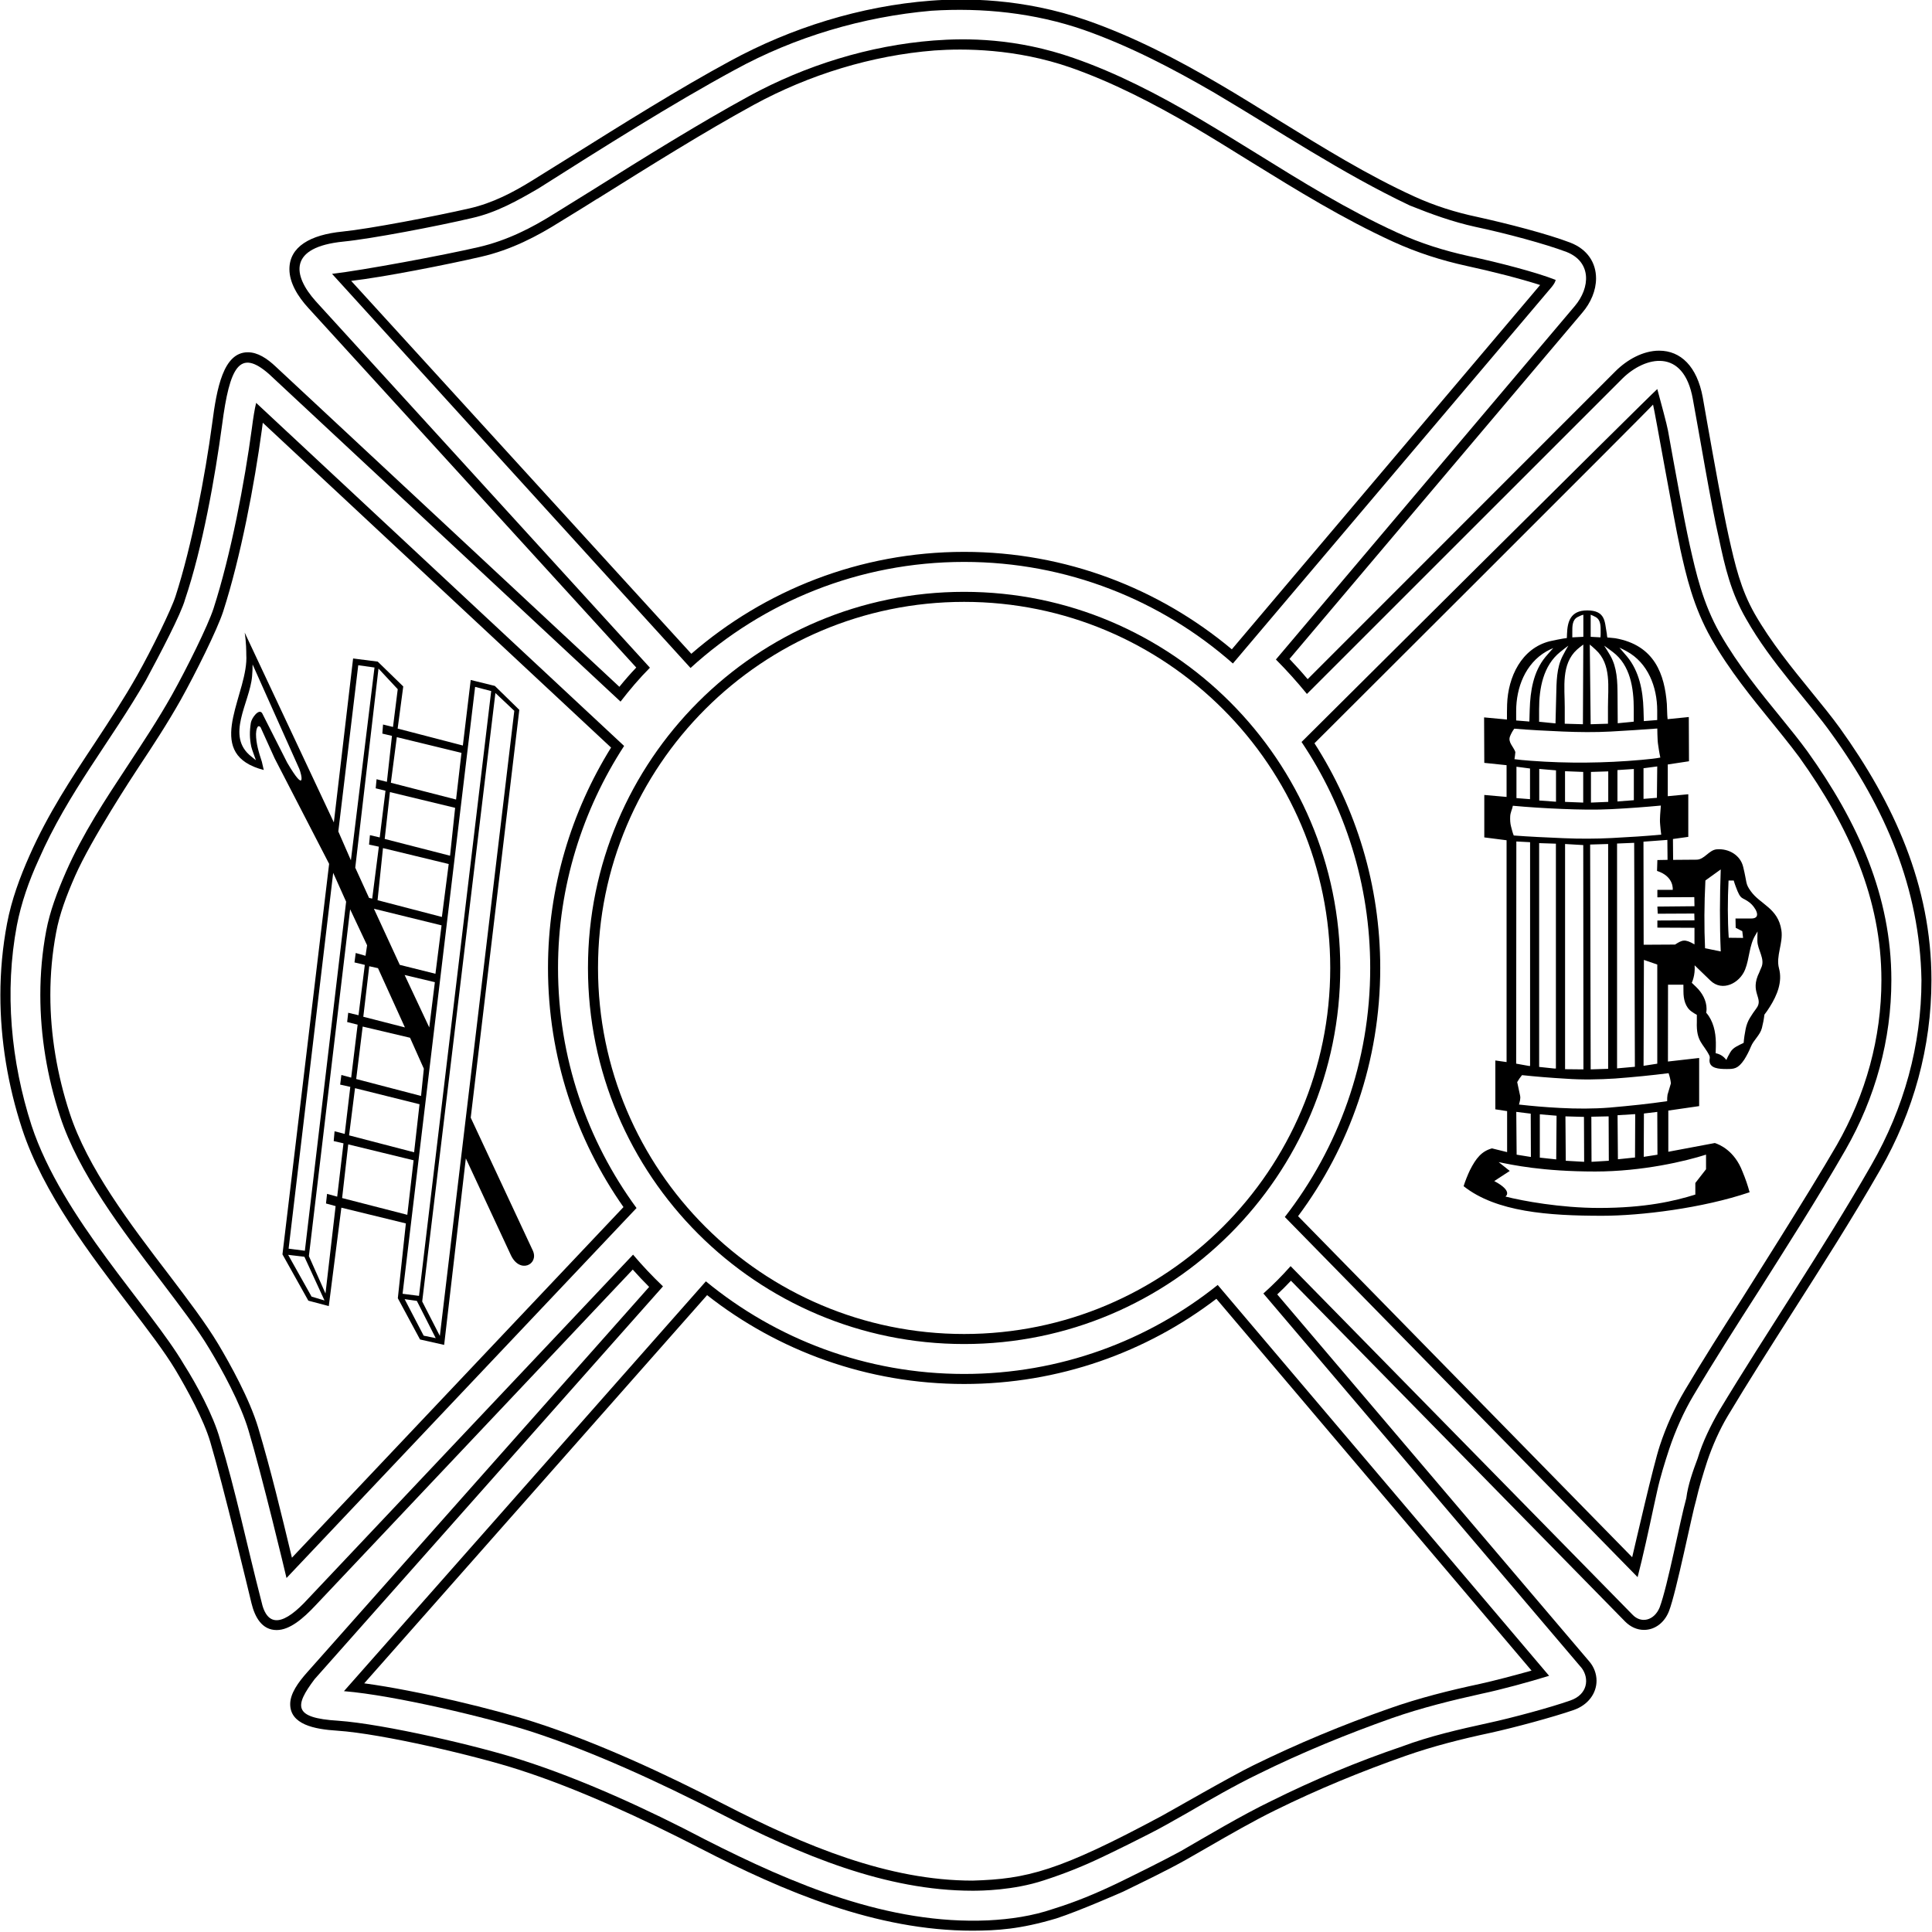<?xml version="1.0" encoding="UTF-8"?>
<svg xmlns="http://www.w3.org/2000/svg" xmlns:xlink="http://www.w3.org/1999/xlink" width="550pt" height="550pt" viewBox="0 0 550 550" version="1.1">
<g id="surface1">
<path style=" stroke:none;fill-rule:nonzero;fill:rgb(0%,0%,0%);fill-opacity:1;" d="M 523.77 207.258 C 521.414 203.996 518.559 200.504 515.609 196.879 C 510.078 190.078 504.141 182.781 499.562 174.805 C 495.527 167.73 493.941 160.797 492.129 152.73 C 490.406 144.934 487.91 131.062 486.051 120.59 C 485.555 117.781 485.102 115.242 484.738 113.113 C 483.105 104.273 478.438 99.828 472.316 99.828 C 467.691 99.828 463.113 102.461 459.895 105.68 L 372.262 193.344 C 370.586 191.348 368.859 189.445 367.094 187.586 L 450.465 88.996 C 452.867 86.188 454.363 82.695 454.363 79.254 C 454.363 74.855 451.961 70.957 446.973 69.051 C 440.582 66.605 429.383 63.703 420.543 61.754 C 414.332 60.441 408.395 58.582 402.547 55.906 C 389.172 49.789 376.66 42.035 363.965 34.195 C 358.391 30.75 352.812 27.262 347.145 23.949 C 335.039 16.836 322.574 10.398 309.473 5.82 C 291.137 -0.605 274.344 -0.527 264.906 0.199 C 244.961 1.738 225.238 7.906 207.832 17.379 C 193.277 25.266 177.594 35.102 162.312 44.664 C 158.777 46.887 155.242 49.062 151.75 51.238 C 146.086 54.773 140.234 57.812 133.707 59.309 C 123.824 61.574 105.191 65.152 97.484 65.926 C 88.328 66.832 82.391 70.23 82.391 76.621 C 82.391 80.52 84.793 84.418 87.785 87.684 L 181.129 190.035 C 179.449 191.801 177.863 193.613 176.324 195.52 L 78.488 104.363 C 76.043 102.051 73.367 100.285 70.555 100.285 C 63.574 100.285 61.715 110.48 60.402 120.547 C 58.406 135.414 54.645 155.266 49.973 169.727 C 48.793 173.441 43.219 184.867 39.047 192.254 C 35.285 198.918 31.16 205.172 26.988 211.52 C 20.414 221.445 13.66 231.645 8.402 243.566 C 5.637 249.777 3.277 256.215 2.012 262.875 C 0.738 269.586 0.105 276.43 0.105 283.273 C 0.105 296.191 2.281 309.109 6.27 321.305 C 12.254 339.617 25.902 357.387 36.828 371.711 C 42.176 378.691 46.844 384.809 49.93 389.934 C 53.328 395.645 58 404.164 59.855 410.465 C 63.531 422.797 70.965 453.801 71.598 456.43 C 72.551 460.328 74.547 464.043 78.762 464.043 C 82.48 464.043 86.289 460.781 89.777 457.062 L 180.133 361.422 C 181.629 363.098 183.168 364.73 184.801 366.359 L 87.422 476.102 C 84.926 478.91 82.613 482.086 82.613 485.121 C 82.613 490.879 89.371 492.281 96.035 492.691 C 108.863 493.551 135.883 499.945 147.715 503.797 C 164.535 509.191 183.078 517.801 199.355 526.188 C 223.156 538.473 249.359 549.625 276.879 549.625 C 283.797 549.586 290.297 549.25 300.723 546.133 C 307.297 544.004 319.629 538.562 319.719 538.52 C 325.656 535.617 332.277 532.445 337.672 529.406 C 339.574 528.32 341.66 527.141 343.836 525.871 C 350.047 522.289 356.984 518.301 363.105 515.309 C 375.254 509.328 387.402 504.34 400.145 499.852 C 407.895 497.133 415.918 495.094 424.398 493.281 C 431.016 491.828 442.121 488.84 448.016 486.797 C 452.141 485.348 454.5 482.039 454.5 478.457 C 454.5 476.508 453.773 474.559 452.504 473.062 L 363.602 368.492 C 364.965 367.223 366.23 365.953 367.504 364.594 L 462.66 461.641 C 464.156 463.137 466.016 463.996 468.008 463.996 C 471.227 463.996 473.902 461.824 475.129 458.648 C 477.215 453.301 481.797 430.418 482.836 427.102 C 483.648 423.566 484.785 419.758 486.008 415.996 C 487.504 411.555 489.543 406.977 491.809 403.168 C 497.703 393.332 503.914 383.586 510.262 373.613 C 518.605 360.512 527.172 347.141 535.242 333.047 C 544.762 316.453 549.84 298.051 549.84 279.012 C 549.84 252.043 539.094 228.609 523.77 207.258 Z M 532.742 331.637 C 518.645 356.238 503.148 378.82 489.355 401.711 C 487.031 405.758 484.707 410.43 483.312 415.102 C 481.918 418.84 480.523 422.734 480.059 426.473 C 478.199 433.168 474.789 451.387 472.465 457.613 C 470.914 461.352 467.195 462.285 464.719 459.641 L 367.406 360.445 C 364.926 363.246 362.445 365.738 359.656 368.23 L 450.309 474.902 C 452.477 477.859 452.012 482.375 447.055 484.09 C 441.32 486.113 430.316 489.07 423.809 490.473 C 415.285 492.344 407.074 494.211 399.172 497.168 C 386.309 501.531 374.066 506.668 361.828 512.742 C 353.461 516.789 343.539 522.707 336.258 526.914 C 330.836 529.871 324.172 533.141 318.129 536.102 C 311.93 539.059 306.352 541.395 299.844 543.418 C 293.957 545.445 287.602 546.379 281.25 546.691 C 252.891 547.938 225.773 536.41 200.672 523.641 C 184.402 515.078 165.652 506.512 148.605 501.062 C 136.676 497.168 109.402 490.785 96.23 489.852 C 83.367 489.07 83.836 485.645 89.566 478.016 L 188.738 366.203 C 185.641 363.246 182.852 360.285 180.219 357.172 L 87.707 455.125 C 81.043 462.441 76.086 463.844 74.383 455.746 C 70.199 439.551 67.098 424.445 62.605 409.652 C 60.746 402.957 55.941 394.078 52.379 388.473 C 42.77 372.121 17.668 346.738 8.988 320.422 C 3.102 302.203 1.242 282.27 4.805 263.426 C 6.047 257.043 8.215 250.812 11.004 244.742 C 19.371 225.586 31.613 210.949 41.531 193.664 C 45.559 186.188 51.602 174.664 52.688 170.617 C 57.648 155.977 61.211 135.891 63.227 120.941 C 65.395 104.434 68.184 99.141 76.551 106.457 L 176.652 199.734 C 179.289 196.312 182.078 193.039 185.02 190.082 L 89.879 85.746 C 83.215 78.27 82.129 70.328 97.781 68.773 C 105.684 67.992 124.434 64.41 134.352 62.074 C 141.324 60.52 147.367 57.094 153.254 53.668 C 171.695 41.988 191.375 29.531 209.195 19.875 C 226.238 10.531 245.609 4.77 265.133 3.059 C 279.699 2.121 294.574 3.68 308.52 8.508 C 321.383 13.023 333.625 19.406 345.711 26.414 C 364.152 37.316 381.973 49.309 401.34 58.496 C 407.539 60.988 413.582 63.164 419.938 64.566 C 428.77 66.438 439.77 69.395 445.969 71.73 C 453.098 74.535 452.785 81.855 448.293 87.148 L 363.223 187.746 C 366.32 190.859 369.266 194.129 372.055 197.555 L 461.93 107.703 C 468.281 101.477 479.285 98.828 481.918 113.621 C 483.777 123.59 487.031 143.363 489.355 153.328 C 491.059 161.43 492.766 168.746 497.105 176.223 C 504.23 188.836 514.922 199.734 521.434 208.926 C 536.617 229.945 546.535 252.84 547 279 C 547 297.531 542.039 315.438 532.742 331.637 "/>
<path style=" stroke:none;fill-rule:nonzero;fill:rgb(0%,0%,0%);fill-opacity:1;" d="M 274.465 159.965 C 303.785 159.965 330.598 170.914 350.98 188.883 L 441.781 81.645 C 442.469 80.809 442.812 80.074 442.863 79.68 C 437.363 77.52 426.855 74.77 418.113 72.902 C 411.238 71.383 404.508 69.32 397.781 66.227 C 383.688 59.797 370.523 51.645 357.953 43.836 C 352.402 40.398 346.902 37.012 341.402 33.77 C 329.566 26.797 317.828 20.758 305.699 16.535 C 289.258 10.793 275.16 10.82 265.824 11.527 C 247.504 12.949 229.336 18.598 213.273 27.34 C 199.082 35.098 183.66 44.672 168.34 54.297 C 164.805 56.453 161.27 58.715 157.73 60.875 C 151.641 64.703 144.52 68.438 136.223 70.352 C 126.254 72.66 103.465 76.918 94.527 77.961 C 98.129 81.918 196.578 190.16 196.578 190.16 C 217.152 171.406 244.461 159.965 274.465 159.965 Z M 136.871 73.113 C 145.621 71.121 153.012 67.176 159.223 63.277 C 160.766 62.328 167.883 57.977 169.832 56.703 C 169.922 56.66 170.016 56.613 170.105 56.57 C 185.383 47.004 200.613 37.484 214.621 29.824 C 230.355 21.258 248.172 15.773 266.031 14.367 C 274.371 13.773 289.133 13.801 304.75 19.219 C 316.629 23.391 328.188 29.328 339.977 36.219 C 345.414 39.438 350.902 42.836 356.434 46.281 C 368.988 54.031 382.316 62.281 396.598 68.809 C 403.535 71.98 410.473 74.156 417.496 75.699 C 424.617 77.238 432.82 79.324 438.441 81.137 L 350.676 184.848 C 330.047 167.578 303.48 157.105 274.465 157.105 C 244.77 157.105 217.617 168.078 196.805 186.117 L 99.969 79.961 C 109.082 78.918 127.262 75.336 136.871 73.113 "/>
<path style=" stroke:none;fill-rule:nonzero;fill:rgb(0%,0%,0%);fill-opacity:1;" d="M 274.465 391.137 C 246.57 391.137 220.938 381.219 200.949 364.77 L 97.914 481.438 C 112.402 482.617 139.266 489.098 151.199 492.926 C 168.879 498.672 188.082 507.559 204.582 516.055 C 228.156 528.23 252.27 538.25 276.871 538.25 C 279.285 538.25 288.477 538.168 297.152 535.301 C 303.344 533.289 308.598 531.176 314.391 528.379 C 314.539 528.332 327.062 522.289 332.07 519.441 C 333.938 518.41 335.953 517.234 338.16 516.004 C 344.301 512.422 351.566 508.246 358.051 505.105 C 370.672 498.867 383.293 493.715 396.309 489.098 C 404.754 486.152 413.348 484.039 421.992 482.125 C 427.148 481.043 435.301 478.836 440.996 477.066 L 346.656 365.801 C 326.867 381.66 301.77 391.137 274.465 391.137 Z M 421.398 479.348 C 412.691 481.207 403.941 483.383 395.375 486.418 C 382.227 491.043 369.535 496.301 356.797 502.555 C 350.223 505.773 332.965 515.75 330.684 516.969 C 301.297 532.75 292.297 534.918 276.867 535.371 C 252.977 535.371 229.402 525.629 205.875 513.523 C 189.324 504.957 169.969 495.98 152.062 490.227 C 141.406 486.781 118.965 481.25 103.688 479.211 L 201.297 368.699 C 221.422 384.52 246.855 393.992 274.465 393.992 C 301.441 393.992 326.328 384.973 346.277 369.742 L 435.996 475.586 C 431.008 476.988 425.297 478.484 421.398 479.348 "/>
<path style=" stroke:none;fill-rule:nonzero;fill:rgb(0%,0%,0%);fill-opacity:1;" d="M 514.516 213.879 C 512.402 210.98 509.801 207.738 506.805 204.059 C 501.352 197.379 494.773 189.328 489.664 180.391 C 484.703 171.648 482.84 163.156 481.023 155.152 C 479.254 147.098 476.699 132.906 474.836 122.547 C 474.555 120.945 472.797 114.418 471.797 110.754 C 469.129 113.086 370.523 211.227 370.523 211.227 C 382.852 229.59 390.07 251.734 390.07 275.551 C 390.07 302.262 380.984 326.863 365.762 346.453 L 466.191 448.98 C 467.664 443.336 469.383 435.477 470.711 429.242 C 471.102 427.473 471.445 425.852 471.738 424.578 C 472.625 420.5 473.949 416.277 475.227 412.398 C 476.945 407.293 479.305 401.941 482.055 397.324 C 487.996 387.309 494.332 377.391 500.664 367.52 C 509.016 354.312 517.414 341.199 525.367 327.355 C 533.914 312.426 538.43 295.93 538.43 278.988 C 538.43 255.223 529.004 234.109 514.516 213.879 Z M 522.902 325.957 C 515.105 339.465 496.652 368.473 495.883 369.742 C 490.352 378.355 484.82 387.059 479.605 395.852 C 476.75 400.656 474.258 406.23 472.535 411.488 C 470.711 416.906 465.539 439.594 464.648 443.312 L 369.535 346.219 C 384.223 326.5 392.926 302.023 392.926 275.551 C 392.926 251.98 386.035 230.039 374.203 211.594 C 374.203 211.594 468.965 117.086 470.586 115.18 C 471.129 117.254 476.48 147.816 478.246 155.793 L 478.246 155.883 C 480.016 163.863 482.012 172.699 487.18 181.812 C 492.301 190.832 498.922 198.898 504.27 205.473 C 504.406 205.609 510.164 212.727 512.203 215.535 C 526.484 235.48 535.598 256.016 535.598 278.996 C 535.598 295.402 531.199 311.449 522.902 325.957 "/>
<path style=" stroke:none;fill-rule:nonzero;fill:rgb(0%,0%,0%);fill-opacity:1;" d="M 177.672 212.355 L 72.918 114.691 C 72.477 116.508 72.086 118.914 71.691 122.008 C 69.629 137.277 65.75 157.852 60.789 173.223 C 59.219 178.082 53.129 190.359 48.953 197.82 C 44.977 204.891 40.605 211.473 36.48 217.758 C 29.848 227.824 23.613 237.25 18.801 248.152 C 16.246 253.996 14.184 259.492 13.152 264.992 C 12.023 270.984 11.48 277.074 11.48 283.258 C 11.48 294.898 13.445 306.633 17.082 317.73 C 22.336 333.883 34.664 350.09 45.91 364.77 C 51.066 371.594 56.223 378.273 59.66 384.066 C 63.098 389.762 68.449 399.438 70.758 407.242 C 74.539 419.863 81.316 448.098 81.562 449.227 L 181.207 343.902 C 167.16 324.75 158.859 301.133 158.859 275.551 C 158.859 252.324 165.883 230.477 177.672 212.355 Z M 177.492 343.633 L 83.105 443.445 C 80.07 430.844 77.121 418.562 73.496 406.414 C 71.047 398.254 65.516 388.328 62.117 382.617 C 58.535 376.633 53.32 369.789 48.199 363.035 C 36.863 348.211 24.895 332.438 19.82 316.844 C 16.281 306.012 14.332 294.59 14.332 283.258 C 14.332 277.227 14.875 271.336 15.965 265.531 C 16.918 260.32 18.867 255.062 21.406 249.305 C 25.984 238.926 37.797 220.918 39.586 218.211 C 43.527 212.273 47.652 205.973 51.461 199.219 C 55.633 191.738 61.844 179.273 63.523 174.105 C 68.555 158.512 72.453 137.754 74.539 122.387 C 74.629 121.66 74.719 120.98 74.809 120.348 L 173.957 212.816 C 162.668 230.992 156.004 252.613 156.004 275.551 C 156.004 300.891 163.984 324.367 177.492 343.633 "/>
<path style=" stroke:none;fill-rule:nonzero;fill:rgb(0%,0%,0%);fill-opacity:1;" d="M 507.129 264.836 C 506.191 258.492 501.074 257.477 498.383 253.668 C 496.82 251.477 497.406 251.52 496.254 246.816 C 495.469 243.414 492.07 241.484 488.688 241.789 C 486.469 241.992 485.223 244.734 482.949 244.734 L 476.301 244.785 L 476.254 238.848 L 480.621 238.238 L 480.621 226.105 L 474.781 226.664 L 474.781 217.629 L 480.82 216.715 L 480.766 204.125 L 474.73 204.734 C 474.574 203.312 474.605 201.992 474.523 200.422 C 473.879 192.145 471.156 183.668 459.809 181.688 C 458.996 181.586 457.578 181.484 457.578 181.484 C 457.414 180.773 457.492 180.57 457.371 180.062 C 456.805 177.121 457.129 173.77 451.84 173.77 C 446.992 173.77 446.234 177.121 446.098 180.367 L 446.047 181.637 C 444.984 181.738 441.785 182.398 441.176 182.551 C 433.133 184.582 429.305 192.703 429.043 200.52 C 428.996 201.941 428.996 203.363 428.996 204.836 L 422.492 204.227 L 422.547 217.172 L 428.891 217.832 L 428.891 226.867 L 422.547 226.309 L 422.547 238.391 L 428.891 239.203 L 428.891 302.348 L 425.691 301.895 L 425.691 315.801 L 429.043 316.309 L 429.043 327.984 L 424.727 326.918 C 421.812 327.73 420.199 329.676 418.441 333.16 C 417.797 334.531 417.098 336.258 416.66 337.68 C 425.945 345.039 440.84 346.105 456.098 346.105 C 467.023 346.105 484.645 343.969 498.078 339.406 C 497.539 337.426 496.879 335.496 496.047 333.516 C 493.758 327.512 489.43 325.797 488.18 325.395 L 474.934 327.883 L 474.934 316.156 L 483.715 314.887 L 483.715 301.184 L 474.828 302.195 L 474.852 280.32 L 479.23 280.32 C 479.23 280.93 479.246 281.738 479.246 282.297 C 479.246 284.43 479.762 286.715 481.582 287.984 C 482.086 288.34 482.547 288.645 483.055 288.898 C 483.055 290.93 483.039 290.93 483.055 290.93 C 482.84 296.613 484.949 297.07 486.656 300.574 C 486.852 301.078 486.656 301.488 486.656 301.895 C 486.656 304.176 489.367 304.328 491.52 304.328 C 493.586 304.328 494.758 304.328 496.559 301.641 C 497.234 300.574 497.926 299.254 498.434 297.984 C 499.207 296.055 501.07 294.684 501.578 292.652 C 501.887 291.438 502.137 290.164 502.289 288.848 C 502.852 288.137 503.359 287.375 503.867 286.562 C 505.91 283.312 507.48 279.508 506.441 275.648 C 505.504 272.195 507.672 268.492 507.129 264.836 Z M 492.082 250.668 L 493.555 250.668 C 493.707 251.227 493.91 251.785 494.113 252.344 C 495.645 256.566 495.848 255.156 498.176 257.016 C 499.562 258.121 501.777 261.48 498.531 261.48 L 494.062 261.48 L 494.113 264.121 L 495.992 265.086 L 496.219 267.004 L 492.133 266.961 C 491.797 261.762 491.809 256.188 492.082 250.668 Z M 485.492 250.652 L 489.859 247.504 C 489.578 255.32 489.535 263.039 489.859 270.855 L 485.391 269.941 C 485.121 263.934 485.152 257.352 485.492 250.652 Z M 472.609 234.711 C 472.711 235.672 472.762 236.637 472.914 237.605 C 468.547 238.012 463.879 238.312 458.902 238.566 C 454.32 238.801 449.73 238.809 445.148 238.617 C 440.273 238.414 435.152 238.172 430.934 237.848 C 430.609 237.117 430.367 236.023 430.164 235.293 C 429.918 234.398 429.879 233.387 429.918 232.453 C 429.961 231.277 430.477 230.496 430.68 229.379 C 435.047 229.785 439.766 230.09 444.789 230.293 C 449.461 230.48 454.137 230.586 458.801 230.344 C 463.777 230.09 468.496 229.734 472.812 229.328 C 472.762 230.191 472.66 231.055 472.609 231.969 C 472.559 232.879 472.512 233.801 472.609 234.711 Z M 465.418 303.691 L 460.344 304.145 L 460.344 240.137 L 465.215 239.934 Z M 457.805 304.281 L 457.508 304.281 L 452.832 304.43 L 452.68 240.422 L 457.805 240.27 Z M 450.77 304.43 L 445.543 304.379 L 445.543 240.27 L 450.719 240.574 Z M 442.934 304.188 L 442.484 304.188 L 438.164 303.73 L 438.164 240.023 L 442.934 240.176 Z M 435.582 303.457 L 435.281 303.457 L 431.621 302.797 L 431.672 239.551 L 435.582 239.754 Z M 431.703 227.203 L 431.703 218.27 L 435.562 218.777 L 435.562 227.508 Z M 438.191 227.883 L 438.191 218.898 L 442.961 219.301 L 442.961 228.234 Z M 445.531 228.277 L 445.531 219.547 L 450.707 219.75 L 450.707 228.48 Z M 452.91 228.48 L 452.91 219.75 L 457.836 219.598 L 457.836 228.277 Z M 460.453 228.156 L 460.453 219.223 L 465.121 218.918 L 465.121 227.801 Z M 467.875 227.426 L 467.875 218.695 L 471.781 218.188 L 471.684 227.121 Z M 463.039 185.387 C 469.152 188.688 471.773 195.574 471.773 202.289 L 471.773 204.98 L 467.965 205.285 L 467.863 201.887 C 467.703 196.562 466.652 191.098 463.195 186.91 C 462.48 186.047 461.773 185.234 461.012 184.371 C 461.723 184.676 462.383 185.031 463.039 185.387 Z M 459.109 185.59 C 464.141 189.367 465.098 195.914 465.098 201.883 L 465.098 205.438 L 460.531 205.895 L 460.48 197.926 C 460.457 194.059 460.379 190.027 458.398 186.605 C 457.84 185.641 457.281 184.727 456.672 183.812 C 457.484 184.371 458.297 184.98 459.109 185.59 Z M 452.832 174.996 C 453.34 175.199 453.793 175.402 454.25 175.656 C 455.77 176.508 455.672 178.418 455.672 179.969 C 455.672 180.477 455.672 180.934 455.621 181.441 L 452.832 181.289 Z M 454.25 184.961 C 458.797 189.094 457.754 195.672 457.754 201.305 L 457.754 206.027 L 452.828 206.176 L 452.578 183.488 C 453.137 183.941 453.695 184.453 454.25 184.961 Z M 447.602 179.969 C 447.602 178.398 447.539 176.453 449.121 175.656 C 449.629 175.402 450.137 175.148 450.746 174.996 L 450.746 181.289 L 447.602 181.441 C 447.602 180.934 447.602 180.477 447.602 179.969 Z M 448.953 184.91 C 449.512 184.402 450.121 183.941 450.73 183.488 L 450.625 206.176 L 445.449 206.027 L 445.449 201.305 C 445.449 195.652 444.379 189.051 448.953 184.91 Z M 444.191 185.578 C 444.953 184.973 445.715 184.363 446.477 183.805 C 445.918 184.715 445.41 185.68 444.902 186.645 C 443.078 190.121 443.121 194.121 443.023 197.965 L 442.82 205.934 L 438.152 205.477 L 438.152 201.926 C 438.152 195.93 439.301 189.484 444.191 185.578 Z M 431.621 202.41 C 431.621 195.719 434.242 188.918 440.199 185.457 C 440.812 185.105 441.469 184.797 442.18 184.496 C 441.422 185.355 440.656 186.172 439.949 187.031 C 436.504 191.219 435.637 196.711 435.48 202.008 L 435.379 205.406 L 431.621 205.102 Z M 429.871 209.625 C 430.172 208.863 430.578 208.102 431.086 207.441 C 435.402 207.797 440.02 208.051 444.945 208.254 C 449.477 208.441 454.016 208.496 458.547 208.254 C 463.27 208 467.684 207.695 471.797 207.391 C 471.797 208.508 471.848 209.625 471.898 210.742 C 471.941 211.66 472.137 212.57 472.254 213.48 C 472.355 214.195 472.508 214.902 472.66 215.664 C 471.391 215.918 469.512 216.121 467.23 216.324 C 456.777 217.254 446.27 217.367 435.809 216.578 C 433.777 216.426 432.203 216.273 431.137 216.121 C 431.238 215.461 431.34 214.801 431.391 214.09 C 430.887 212.602 429.207 211.285 429.871 209.625 Z M 485.672 328.699 L 485.672 332.859 L 482.625 336.77 L 482.625 340.07 C 476.719 341.91 468.438 343.879 455.215 343.879 C 444.262 343.879 433.332 341.859 428.562 340.629 C 428.562 340.629 430.906 339.16 425.379 336.223 L 427.496 334.844 L 429.797 333.344 L 426.637 330.828 C 430.438 331.598 439.004 333.504 454.129 333.504 C 467.551 333.504 479.973 330.539 485.672 328.699 Z M 431.652 316.527 L 435.766 317.035 L 435.812 329.367 L 431.754 328.711 Z M 438.355 329.551 L 438.355 317.219 L 443.121 317.621 L 443.023 330.059 Z M 445.645 317.805 L 450.922 317.957 L 450.973 330.746 L 445.742 330.445 Z M 453.023 317.906 L 457.945 317.805 L 457.996 330.445 L 453.074 330.746 Z M 460.484 317.48 L 465.355 317.176 L 465.508 317.176 L 465.457 329.512 L 460.586 330.02 Z M 467.938 329.328 L 467.988 316.992 L 471.793 316.535 L 471.844 328.723 Z M 475.012 305.512 C 475.316 306.426 475.57 307.391 475.672 308.406 L 474.707 311.652 C 474.605 312.262 474.605 312.871 474.605 313.48 C 469.48 314.242 463.996 314.801 458.211 315.309 C 453.621 315.672 448.797 315.656 444.148 315.41 C 439.988 315.207 436.078 314.852 432.422 314.445 C 432.621 313.652 432.941 312.727 432.73 311.855 L 431.914 308.051 C 432.324 307.34 432.777 306.68 433.285 306.07 C 437.145 306.477 441.355 306.832 445.824 307.086 C 450.32 307.422 455.293 307.316 459.734 307.035 C 465.113 306.629 470.238 306.121 475.012 305.512 Z M 467.887 303.418 L 467.988 273.266 L 471.793 274.586 L 471.793 302.809 Z M 476.852 268.898 L 467.914 268.949 L 467.863 239.609 L 474.664 239.102 L 474.715 244.785 L 471.82 244.836 L 471.723 247.934 C 476.664 249.52 476.188 253.316 476.188 253.316 L 471.82 253.316 L 471.82 255.445 L 482.332 255.395 L 482.383 257.984 L 471.82 258.086 L 471.926 260.117 L 482.332 260.066 L 482.383 261.996 L 471.82 262.047 L 471.82 264.078 L 482.383 264.129 L 482.383 268.848 C 479.613 267.234 478.895 267.586 476.852 268.898 Z M 501.355 275.562 C 501.152 275.969 500.922 276.613 500.848 276.781 C 497.922 282.613 502.262 284.113 499.984 287.086 C 499.328 287.949 498.719 288.859 498.16 289.777 C 497.559 290.758 497.164 291.848 496.941 292.973 C 496.688 294.242 496.484 295.562 496.383 296.883 C 495.621 297.238 494.91 297.59 494.199 297.996 C 493.535 298.379 492.957 298.902 492.574 299.57 C 492.168 300.281 491.762 300.996 491.461 301.754 C 490.629 300.676 489.691 300.09 488.41 299.824 L 488.465 297.898 C 488.539 294.879 488.125 291.773 486.434 289.219 C 486.23 288.914 485.977 288.605 485.723 288.305 C 485.773 287.949 485.824 287.594 485.824 287.238 C 485.824 284.797 484.562 282.605 482.828 280.941 L 481.613 279.777 C 481.629 279.738 482.648 277.68 482.422 274.801 L 486.941 279.168 C 490.305 282.414 495.223 279.93 496.789 276.02 C 498.047 272.867 497.934 269.238 499.68 266.273 L 500.34 265.156 C 500.289 266.02 500.289 266.883 500.289 267.797 C 500.289 270.422 502.637 273 501.355 275.562 "/>
<path style=" stroke:none;fill-rule:nonzero;fill:rgb(0%,0%,0%);fill-opacity:1;" d="M 134.004 318.176 L 147.836 202.082 L 140.871 195.266 L 134.004 193.574 L 131.766 212.234 L 113.203 207.406 L 114.797 195.414 L 107.531 188.348 L 100.52 187.453 L 95.039 234.129 L 69.66 180.09 C 70.102 182.824 70.113 185.66 70.113 186.258 L 70.113 186.309 C 70.855 196.957 58.648 212.684 72.348 218.305 C 73.199 218.652 74.094 218.953 75.086 219.199 L 74.547 216.859 C 73.691 214.227 72.883 211.688 72.883 208.949 C 72.883 208.055 73.242 205.914 74.188 207.059 L 78.199 215.914 L 93.695 245.922 L 80.41 357.09 L 87.777 370.273 L 93.598 371.816 L 97.18 343.801 L 115.543 348.281 L 113.254 369.578 L 119.574 381.32 L 126.441 382.863 L 132.613 329.77 L 145.402 357.238 C 147.934 362.734 153.41 359.996 151.719 356.094 Z M 81.758 217.113 L 74.641 203.055 C 73.738 201.566 71.633 204.363 71.41 205.777 C 71.031 208.227 71.035 210.172 71.531 212.562 C 71.805 213.688 72.508 215.332 72.855 216.426 C 72.406 216.078 72.008 215.73 71.562 215.383 C 64.094 209.559 71.094 200.137 71.762 192.543 C 71.859 191.398 71.91 190.305 71.91 189.156 L 85.195 218.863 C 85.902 220.535 87.168 226.305 81.758 217.113 Z M 131.371 214.324 L 129.832 227.609 L 111.27 222.836 L 112.965 209.848 Z M 101.402 307.172 L 103.246 292.242 L 116.73 295.426 L 120.66 304.234 L 119.863 311.996 Z M 119.43 314.352 L 117.887 328.035 L 99.375 323.211 L 101.066 309.777 Z M 103.426 289.449 L 105.117 275.07 L 107.605 275.617 L 115.27 292.484 Z M 115.188 277.562 L 123.797 279.605 L 122.203 292.492 Z M 113.809 274.676 L 106.445 258.699 L 125.703 263.43 L 123.961 277.211 Z M 107.484 256.266 L 109.027 241.438 L 127.738 245.965 L 125.797 261.039 Z M 109.516 238.828 L 111.008 225.492 L 129.566 229.973 L 128.121 243.605 Z M 107.75 190.328 L 113.227 196.203 L 111.879 206.949 L 109.043 206.254 L 108.844 208.84 L 111.582 209.488 L 110.141 222.574 L 107.203 221.828 L 106.953 224.414 L 109.742 225.113 L 108.102 238.398 L 105.312 237.754 L 105.062 240.438 L 107.852 241.035 L 105.961 255.816 L 105.062 255.617 L 101.133 247.008 Z M 101.984 189.379 L 106.613 190.027 L 99.895 244.91 L 96.312 236.703 Z M 94.852 248.48 L 98.535 256.691 L 86.789 356.066 L 82.164 355.469 Z M 88.695 369.117 L 82.031 357.227 L 86.656 357.773 L 92.379 370.215 Z M 95.992 340.664 L 93.105 339.867 L 92.805 342.605 L 95.543 343.352 L 92.66 368.23 L 87.934 357.582 L 99.676 258.855 L 104.504 269.105 L 104.055 272.094 L 101.266 271.297 L 100.914 273.984 L 103.855 274.68 L 102.062 289.012 L 99.129 288.312 L 98.828 290.953 L 101.812 291.699 L 99.973 306.777 L 97.184 306.027 L 96.836 308.766 L 99.723 309.41 L 98.133 322.801 L 95.246 322.051 L 94.996 324.84 L 97.781 325.484 Z M 97.395 341.059 L 99.133 325.781 L 117.742 330.309 L 115.953 345.832 Z M 135.254 195.539 L 139.832 196.734 L 119.281 368.906 L 114.605 368.309 Z M 120.609 380.238 L 115.188 369.84 L 118.668 370.336 L 124.043 380.938 Z M 125.215 380.305 L 120.191 370.504 L 141.031 197.285 L 146.41 202.359 L 125.215 380.305 "/>
<path style=" stroke:none;fill-rule:nonzero;fill:rgb(0%,0%,0%);fill-opacity:1;" d="M 274.465 168.484 C 215.348 168.484 167.383 216.441 167.383 275.551 C 167.383 334.66 215.348 382.617 274.465 382.617 C 333.582 382.617 381.547 334.66 381.547 275.551 C 381.547 216.441 333.582 168.484 274.465 168.484 Z M 274.465 379.762 C 216.938 379.762 170.242 333.07 170.242 275.551 C 170.242 218.027 216.938 171.34 274.465 171.34 C 331.996 171.34 378.691 218.027 378.691 275.551 C 378.691 333.07 331.996 379.762 274.465 379.762 "/>
</g>
</svg>
